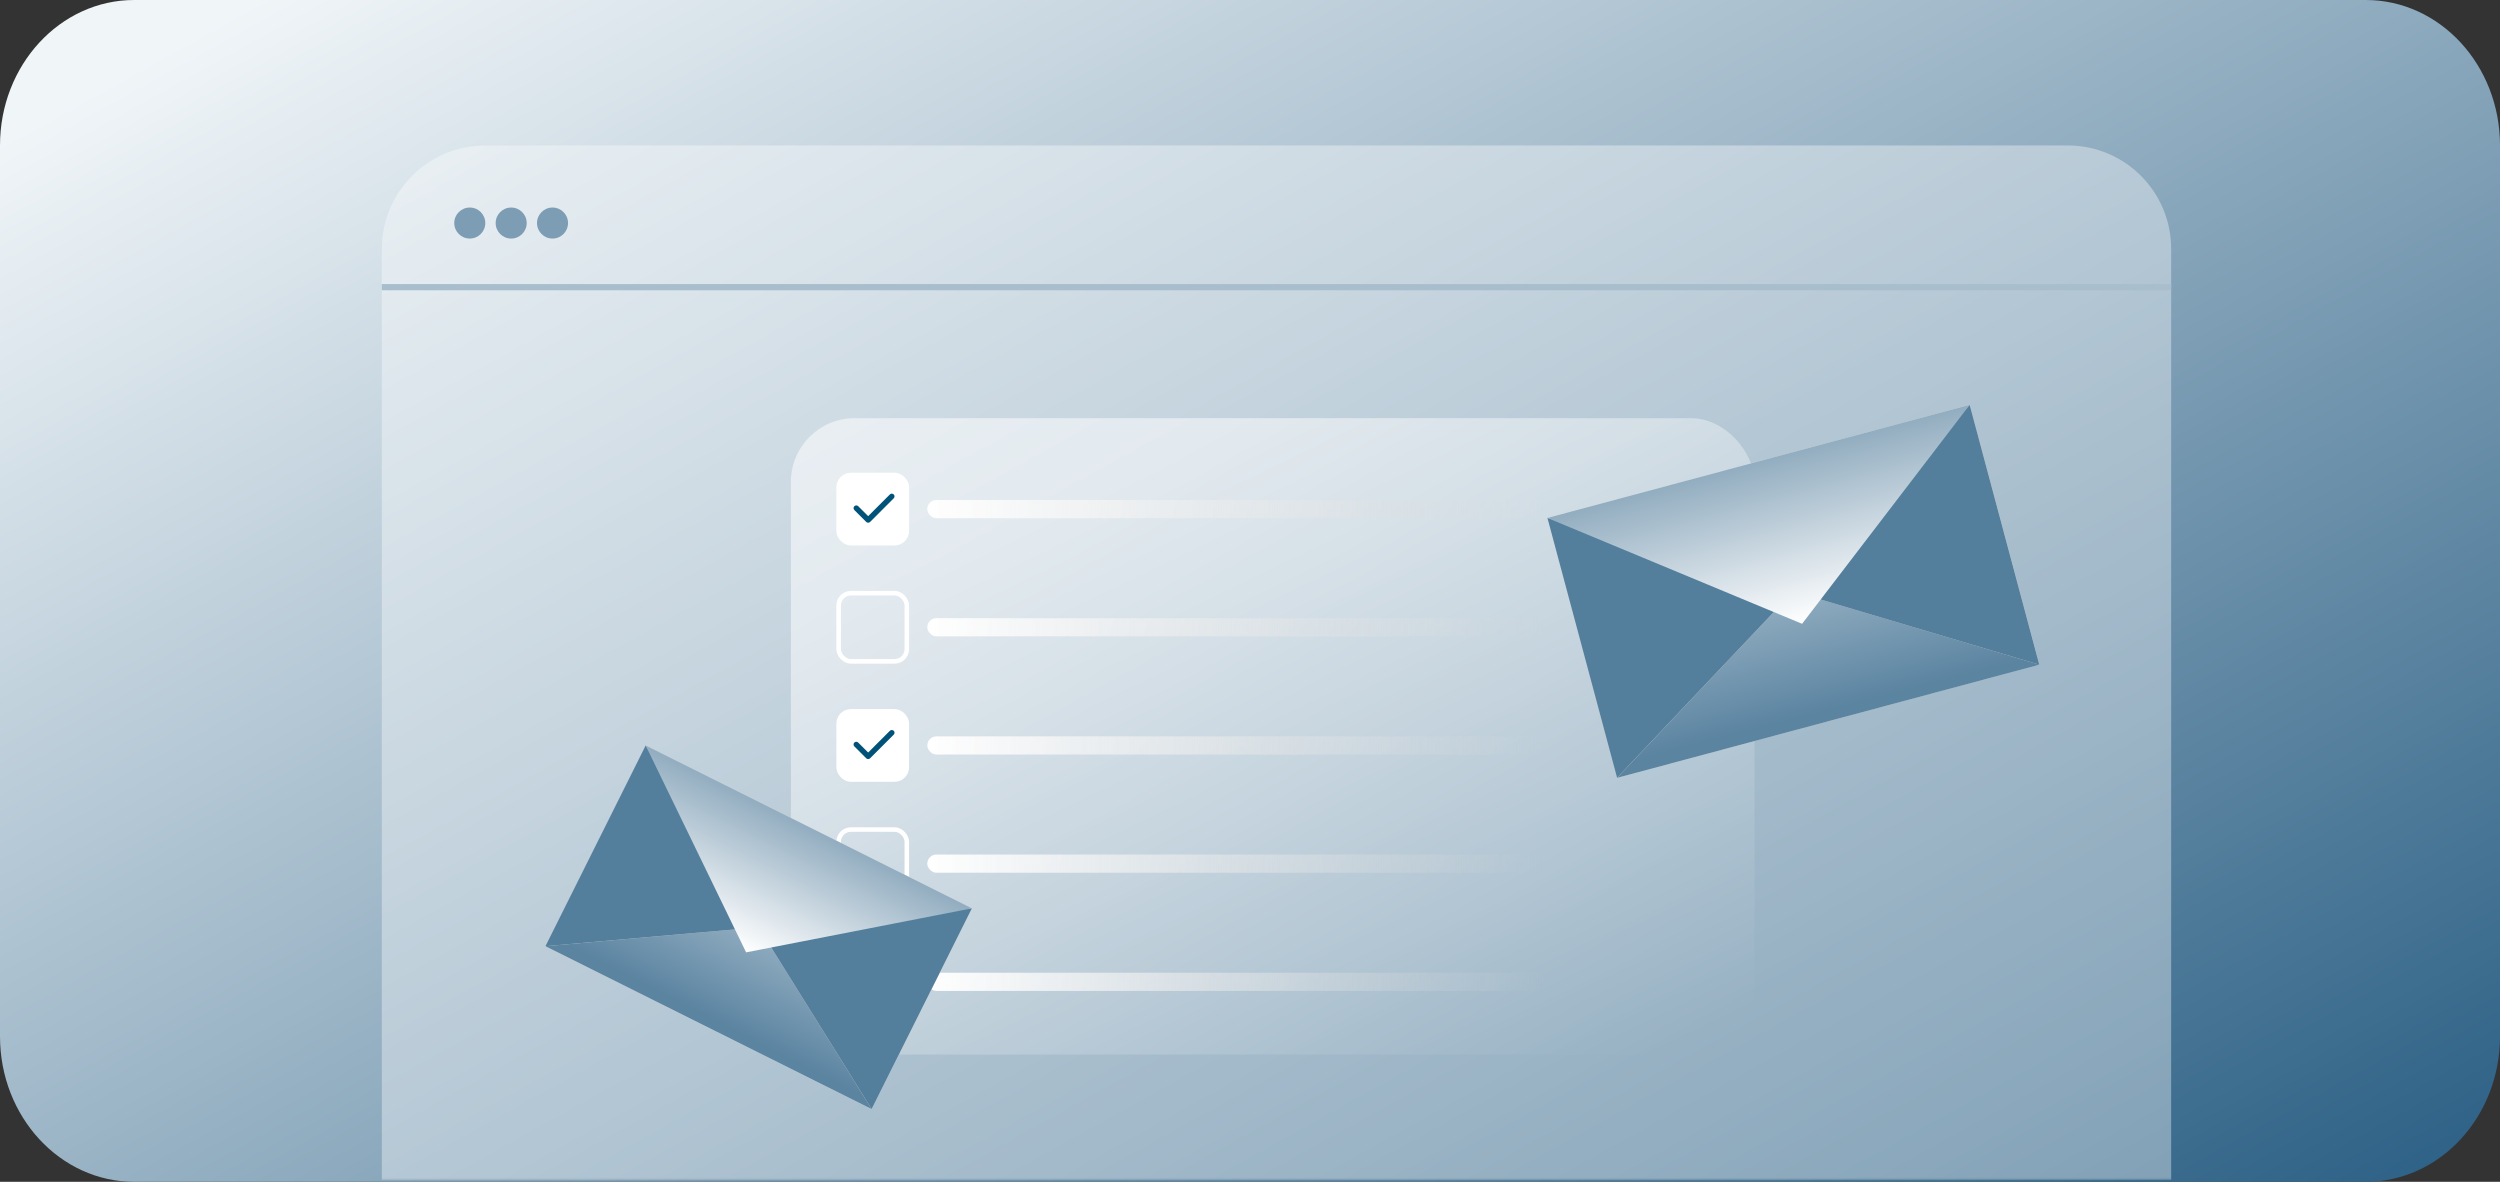 <svg width="275" height="130" viewBox="0 0 275 130" fill="none" xmlns="http://www.w3.org/2000/svg">
<rect x="0" y="0" width="275" height="130" fill="#333333" stroke="none"/>
<path d="M0 16C0 7.163 6.611 0 14.765 0H260.235C268.389 0 275 7.163 275 16V114C275 122.837 268.389 130 260.235 130H14.765C6.611 130 0 122.837 0 114V16Z" fill="url(#paint0_linear_1284_14996)"/>
<mask id="mask0_1284_14996" style="mask-type:alpha" maskUnits="userSpaceOnUse" x="0" y="0" width="275" height="130">
<path d="M0 13.665C0 6.118 6.118 0 13.665 0H261.335C268.882 0 275 6.118 275 13.665V116.335C275 123.882 268.882 130 261.335 130H13.665C6.118 130 0 123.882 0 116.335V13.665Z" fill="white"/>
</mask>
<g mask="url(#mask0_1284_14996)">
<path d="M42 27.377C42 21.094 47.094 16 53.377 16H227.451C233.734 16 238.828 21.094 238.828 27.377V129.773H42V27.377Z" fill="white" fill-opacity="0.37"/>
<line x1="42" y1="31.588" x2="238.828" y2="31.588" stroke="#A8BECD" stroke-width="0.683"/>
<circle cx="51.675" cy="24.535" r="1.707" fill="#7C9DB4"/>
<circle cx="56.23" cy="24.535" r="1.707" fill="#7C9DB4"/>
<circle cx="60.777" cy="24.535" r="1.707" fill="#7C9DB4"/>
<rect x="87" y="46" width="106" height="70" rx="7" fill="url(#paint1_linear_1284_14996)"/>
<rect x="92.25" y="52.25" width="7.5" height="7.5" rx="1.35" fill="white" stroke="white" stroke-width="0.5"/>
<path fill-rule="evenodd" clip-rule="evenodd" d="M98.31 54.389C98.366 54.445 98.398 54.521 98.398 54.6C98.398 54.68 98.366 54.756 98.31 54.812L95.71 57.413C95.654 57.469 95.578 57.5 95.498 57.5C95.419 57.5 95.342 57.469 95.286 57.413L93.986 56.112C93.957 56.085 93.933 56.052 93.917 56.015C93.9 55.978 93.891 55.939 93.891 55.898C93.89 55.858 93.897 55.818 93.912 55.781C93.927 55.743 93.95 55.709 93.978 55.681C94.007 55.652 94.041 55.63 94.078 55.615C94.116 55.6 94.156 55.592 94.196 55.593C94.236 55.594 94.276 55.603 94.313 55.619C94.35 55.635 94.383 55.659 94.41 55.688L95.498 56.776L97.886 54.389C97.942 54.332 98.019 54.301 98.098 54.301C98.178 54.301 98.254 54.332 98.31 54.389Z" fill="#005278"/>
<rect x="102" y="55" width="68" height="2" rx="1" fill="url(#paint2_linear_1284_14996)"/>
<rect x="92.25" y="65.25" width="7.5" height="7.5" rx="1.35" stroke="white" stroke-width="0.5"/>
<rect x="102" y="68" width="68" height="2" rx="1" fill="url(#paint3_linear_1284_14996)"/>
<rect x="92.25" y="78.25" width="7.5" height="7.5" rx="1.35" fill="white" stroke="white" stroke-width="0.5"/>
<path fill-rule="evenodd" clip-rule="evenodd" d="M98.31 80.388C98.366 80.445 98.398 80.521 98.398 80.6C98.398 80.68 98.366 80.756 98.31 80.812L95.71 83.412C95.654 83.469 95.578 83.5 95.498 83.5C95.419 83.5 95.342 83.469 95.286 83.412L93.986 82.112C93.957 82.085 93.933 82.052 93.917 82.015C93.9 81.978 93.891 81.939 93.891 81.898C93.89 81.858 93.897 81.818 93.912 81.781C93.927 81.743 93.95 81.709 93.978 81.681C94.007 81.652 94.041 81.63 94.078 81.615C94.116 81.6 94.156 81.592 94.196 81.593C94.236 81.594 94.276 81.603 94.313 81.619C94.35 81.635 94.383 81.659 94.41 81.689L95.498 82.776L97.886 80.388C97.942 80.332 98.019 80.301 98.098 80.301C98.178 80.301 98.254 80.332 98.31 80.388Z" fill="#005278"/>
<rect x="102" y="81" width="68" height="2" rx="1" fill="url(#paint4_linear_1284_14996)"/>
<rect x="92.25" y="91.25" width="7.5" height="7.5" rx="1.35" stroke="white" stroke-width="0.5"/>
<rect x="102" y="94" width="68" height="2" rx="1" fill="url(#paint5_linear_1284_14996)"/>
<rect x="92.16" y="104.16" width="7.68" height="7.68" rx="1.44" stroke="white" stroke-width="0.32"/>
<rect x="102" y="107" width="68" height="2" rx="1" fill="url(#paint6_linear_1284_14996)"/>
<rect width="40.105" height="24.68" transform="matrix(0.895 0.447 -0.447 0.895 71.023 82)" fill="#D9D9D9"/>
<path d="M83.453 102.001L60 104.082L95.88 122L83.453 102.001Z" fill="url(#paint7_linear_1284_14996)"/>
<path d="M59.997 104.08L71.023 82L83.45 101.999L59.997 104.08Z" fill="#547F9C"/>
<path d="M95.88 121.998L106.906 99.918L83.453 101.999L95.88 121.998Z" fill="#547F9C"/>
<path d="M82.072 104.759L71.023 82L106.903 99.918L82.072 104.759Z" fill="url(#paint8_linear_1284_14996)"/>
<rect width="48.086" height="29.591" transform="matrix(0.966 -0.259 0.259 0.966 170.219 56.977)" fill="#D9D9D9"/>
<path d="M197.277 65.048L177.883 85.562L224.33 73.117L197.277 65.048Z" fill="url(#paint9_linear_1284_14996)"/>
<path d="M177.878 85.559L170.219 56.977L197.272 65.045L177.878 85.559Z" fill="#547F9C"/>
<path d="M224.323 73.118L216.664 44.535L197.27 65.049L224.323 73.118Z" fill="#547F9C"/>
<path d="M198.229 68.618L170.219 56.977L216.666 44.531L198.229 68.618Z" fill="url(#paint10_linear_1284_14996)"/>
</g>
<defs>
<linearGradient id="paint0_linear_1284_14996" x1="111.661" y1="-48" x2="235.079" y2="174.959" gradientUnits="userSpaceOnUse">
<stop offset="0.006" stop-color="#F0F5F8"/>
<stop offset="1" stop-color="#19527A"/>
</linearGradient>
<linearGradient id="paint1_linear_1284_14996" x1="105.9" y1="60.077" x2="142.061" y2="135.003" gradientUnits="userSpaceOnUse">
<stop stop-color="white" stop-opacity="0.52"/>
<stop offset="1" stop-color="white" stop-opacity="0"/>
</linearGradient>
<linearGradient id="paint2_linear_1284_14996" x1="102" y1="56" x2="170" y2="56" gradientUnits="userSpaceOnUse">
<stop stop-color="white"/>
<stop offset="1" stop-color="#D9D9D9" stop-opacity="0"/>
</linearGradient>
<linearGradient id="paint3_linear_1284_14996" x1="102" y1="69" x2="170" y2="69" gradientUnits="userSpaceOnUse">
<stop stop-color="white"/>
<stop offset="1" stop-color="#D9D9D9" stop-opacity="0"/>
</linearGradient>
<linearGradient id="paint4_linear_1284_14996" x1="102" y1="82" x2="170" y2="82" gradientUnits="userSpaceOnUse">
<stop stop-color="white"/>
<stop offset="1" stop-color="#D9D9D9" stop-opacity="0"/>
</linearGradient>
<linearGradient id="paint5_linear_1284_14996" x1="102" y1="95" x2="170" y2="95" gradientUnits="userSpaceOnUse">
<stop stop-color="white"/>
<stop offset="1" stop-color="#D9D9D9" stop-opacity="0"/>
</linearGradient>
<linearGradient id="paint6_linear_1284_14996" x1="102" y1="108" x2="170" y2="108" gradientUnits="userSpaceOnUse">
<stop stop-color="white"/>
<stop offset="1" stop-color="#D9D9D9" stop-opacity="0"/>
</linearGradient>
<linearGradient id="paint7_linear_1284_14996" x1="78" y1="112" x2="89" y2="90.5" gradientUnits="userSpaceOnUse">
<stop stop-color="#5B84A1"/>
<stop offset="1" stop-color="#D2DEE6"/>
</linearGradient>
<linearGradient id="paint8_linear_1284_14996" x1="88.963" y1="90.959" x2="82.072" y2="104.759" gradientUnits="userSpaceOnUse">
<stop stop-color="#92ADC0"/>
<stop offset="1" stop-color="white"/>
</linearGradient>
<linearGradient id="paint9_linear_1284_14996" x1="200.333" y1="78.358" x2="193.111" y2="50.316" gradientUnits="userSpaceOnUse">
<stop stop-color="#5B84A1"/>
<stop offset="1" stop-color="#D2DEE6"/>
</linearGradient>
<linearGradient id="paint10_linear_1284_14996" x1="193.442" y1="50.754" x2="198.229" y2="68.618" gradientUnits="userSpaceOnUse">
<stop stop-color="#92ADC0"/>
<stop offset="1" stop-color="white"/>
</linearGradient>
</defs>
</svg>
